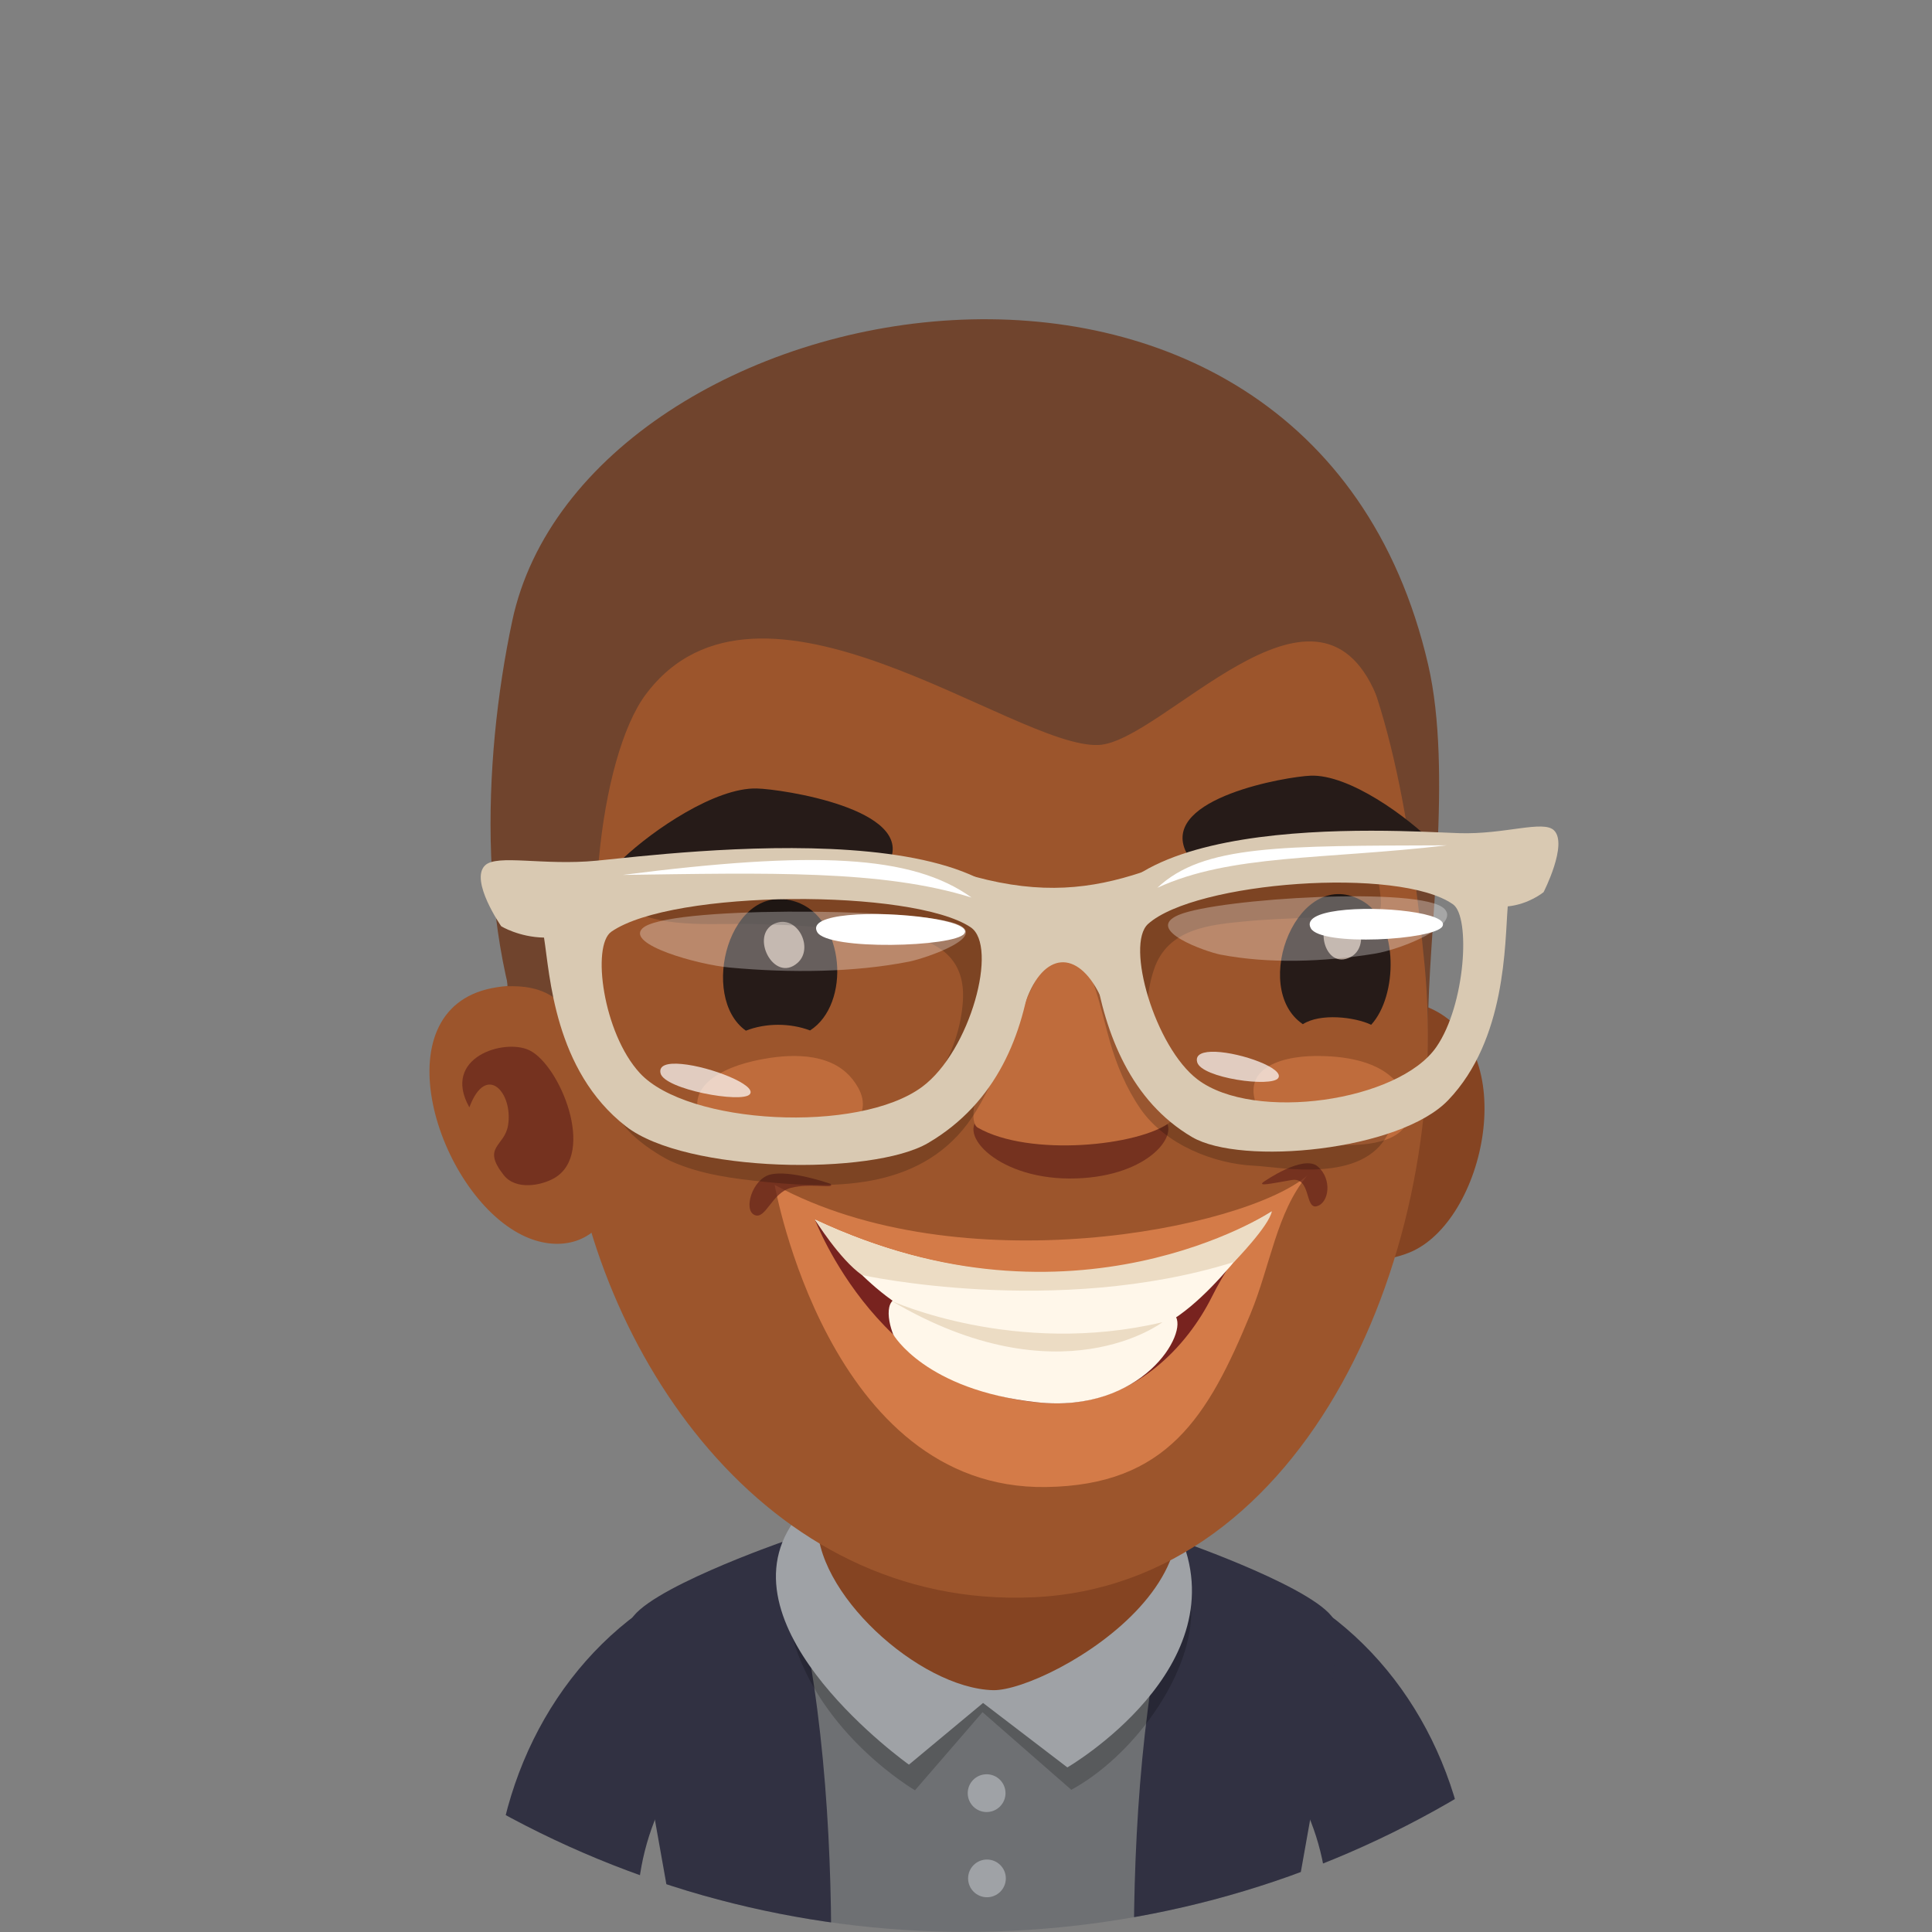 <?xml version="1.0" encoding="utf-8"?>
<!-- Generator: Adobe Illustrator 16.0.0, SVG Export Plug-In . SVG Version: 6.00 Build 0)  -->
<!DOCTYPE svg PUBLIC "-//W3C//DTD SVG 1.1//EN" "http://www.w3.org/Graphics/SVG/1.1/DTD/svg11.dtd">
<svg version="1.1" id="Capa_1" xmlns="http://www.w3.org/2000/svg" xmlns:xlink="http://www.w3.org/1999/xlink" x="0px" y="0px"
	 width="67px" height="67px" viewBox="0 0 67 67" enable-background="new 0 0 67 67" xml:space="preserve">
<rect x="0" y="0" width="67" height="67" fill="#808080" stroke="none"/>
<g>
	<defs>
		<circle id="SVGID_1_" cx="33.502" cy="33.498" r="33.498"/>
	</defs>
	<clipPath id="SVGID_2_">
		<use xlink:href="#SVGID_1_"  overflow="visible"/>
	</clipPath>
	<g clip-path="url(#SVGID_2_)">
		<g>
			<g>
				<path fill="#313142" d="M25.455,59.718l-2.662-4.227c-3.701,2.331-5.857,6.728-5.678,11.504h4.992
					c0-0.021-0.006-0.04-0.007-0.06C21.945,63.885,23.23,61.119,25.455,59.718z"/>
			</g>
		</g>
		<g>
			<g>
				<path fill="#313142" d="M45.353,55.491l-2.661,4.227c2.225,1.401,3.509,4.167,3.354,7.218c-0.001,0.02-0.006,0.039-0.007,0.06
					h4.992C51.211,62.219,49.055,57.822,45.353,55.491z"/>
			</g>
		</g>
		<g>
			<path fill="#6E7073" d="M42.025,53.996c-4.938-2.65-12.136-1.736-15.416,0.397c-3.94,2.563-3.676,6.587-2.744,12.602h20.646
				C45.531,61.031,45.878,56.064,42.025,53.996z"/>
			<g>
				<path fill="#313142" d="M21.847,56.248c-0.302,0.783,0.688,5.768,1.553,10.747h5.425c-0.03-4.353-0.421-9.417-1.685-13.526
					C27.14,53.469,22.263,55.166,21.847,56.248z"/>
			</g>
			<g>
				<path fill="#313142" d="M46.3,56.248c-0.417-1.082-5.294-2.779-5.294-2.779c-1.264,4.109-1.654,9.174-1.684,13.526h5.424
					C45.611,62.016,46.601,57.031,46.3,56.248z"/>
			</g>
			<path opacity="0.2" d="M27.485,56.791c0.955,3.381,4.246,5.294,4.246,5.294l2.342-2.708l3.079,2.691
				c2.098-1.141,4.127-3.866,4.161-6.143C41.335,54.289,26.531,53.407,27.485,56.791z"/>
			<path fill="#9FA2A6" d="M27.522,52.77c-2.621,3.723,3.999,8.426,3.999,8.426l2.571-2.139l2.923,2.235c0,0,5.989-3.48,3.865-8.148
				C38.97,48.944,30.161,49.02,27.522,52.77z"/>
			<path fill="#854422" d="M38.821,49.42c-1.659-1.309-4.898-1.518-6.882-1.091c-2.067,0.444-3.441,2.37-3.584,4.352
				c-0.18,2.511,3.519,5.866,6.088,5.933C36.379,58.649,44.597,53.971,38.821,49.42z"/>
			<circle fill="#9FA2A6" cx="34.215" cy="62.185" r="0.655"/>
			<circle fill="#9FA2A6" cx="34.227" cy="65.141" r="0.654"/>
		</g>
		<g>
			<path fill="#854422" d="M49.547,34.943c-1.565-0.662-2.535,0.39-3.029,2.485c-0.196,0.829-0.729,5.277-0.337,6.104
				c0.019,0.037,0.038,0.071,0.052,0.107c0.874,0.137,1.779,0.143,2.63-0.197C51.516,42.385,52.805,36.317,49.547,34.943z"/>
			<path fill="#70442D" d="M17.762,21.541c-1.038,4.901-1.271,11.404,1.089,16.091c1.231,2.444,4.171,0.813,6.248,0.3
				c2.552-0.633,5.119-1.21,7.687-1.775c4.22-0.932,8.85-0.004,13.131,0.402c3.353,0.32,3.6,1.887,3.603-0.841
				c0.003-3.382,0.867-8.958,0.007-12.67C45.342,4.996,20.262,9.75,17.762,21.541z"/>
			<path fill="#9C552C" d="M32.384,15.532c-11.961,1.627-13.852,12.569-12.687,23.292c0.873,8.032,6.809,16.979,16.123,16.569
				c9.504-0.419,14.544-12.057,13.583-21.931C48.36,22.726,46.051,13.671,32.384,15.532z"/>
			<path fill="#9C552C" d="M17.058,34.268c-3.898,0.773-1.904,7.113,1.061,8.57c1.18,0.581,2.494,0.325,3.023-0.92
				c0.645-0.862,0.218-3.281-0.49-5.387C20.078,34.824,18.93,33.896,17.058,34.268z"/>
			<path opacity="0.7" fill="#66241B" d="M18.363,36.424c-0.865-0.426-3.064,0.242-2.086,1.977c0.585-1.567,1.521-0.503,1.343,0.617
				c-0.119,0.754-0.931,0.742-0.151,1.734c0.422,0.535,1.311,0.364,1.765,0.097C20.674,39.993,19.417,36.943,18.363,36.424z"/>
			<path fill="#70442D" d="M33.554,13.434c-9.701-0.08-16.6,6.885-15.956,20.769c0.404-0.01,1.234-0.01,1.838,0.584
				c0.803,0.789,0.775,1.653,0.995,2.092c0.101,0.222,0.218,0.588,0.985,0.551c-1.443-4.666-0.61-11.216,0.975-13.343
				c3.933-5.271,12.769,1.858,15.697,1.749c2.208-0.082,7.528-6.727,9.637-1.735C49.16,27.503,49.121,13.563,33.554,13.434z"/>
		</g>
		<g>
			<g>
				<path fill="#261B18" d="M27.593,31.27c-2.314-0.759-3.361,3.32-1.726,4.473c0.689-0.271,1.534-0.27,2.225-0.008
					C29.515,34.825,29.313,31.834,27.593,31.27z"/>
			</g>
			<path opacity="0.7" fill="#66241B" d="M37.223,38.813c-1.484-0.032-2.047-0.62-3.11-0.135c-1.061,0.479,0.345,2.185,2.977,2.192
				c2.62,0.008,3.828-1.46,3.31-2.038C39.797,38.16,38.87,38.854,37.223,38.813z"/>
			<path fill="#BF6C3C" d="M36.684,33.258c-1.381,0.099-3.508,5.426-2.777,5.847c1.786,1.028,5.607,0.638,6.686-0.197
				C41.016,38.578,38.244,33.153,36.684,33.258z"/>
			<g>
				<path fill="#261B18" d="M47.296,31.274c-2.261-1.388-3.978,2.985-2.114,4.244c0.6-0.388,1.792-0.254,2.369,0.02
					C48.472,34.538,48.508,32.019,47.296,31.274z"/>
			</g>
			<path opacity="0.7" fill="#E6D2C3" d="M26.861,32.03c-0.876,0.39-0.03,2.085,0.794,1.365
				C28.249,32.877,27.641,31.685,26.861,32.03z"/>
			<path opacity="0.7" fill="#E6D2C3" d="M46.4,31.746c-0.896,0.17-0.485,1.935,0.437,1.443C47.503,32.837,47.2,31.595,46.4,31.746z
				"/>
			<path fill="#261B18" d="M41.101,29.481c0.386,0.911,2.164,0.351,2.715,0.036c1.032-0.591,1.833-0.603,2.966-0.307
				c0.26,0.07,2.766,0.606,2.994,0.09c-0.971-0.987-2.993-2.452-4.328-2.4C44.622,26.932,40.333,27.664,41.101,29.481z"/>
			<path fill="#261B18" d="M26.248,27.344c-1.428-0.04-3.597,1.435-4.643,2.427c0.238,0.509,2.877,0.081,3.155,0.011
				c1.211-0.306,2.619-0.611,3.714-0.033c0.583,0.307,1.962,1.029,2.383,0.121C31.692,28.054,27.124,27.366,26.248,27.344z"/>
			<path fill="#BF6C3C" d="M48.524,37.647c-0.64-0.884-1.975-1.036-2.927-1.026c-1.241,0.012-2.886,0.489-1.74,2.242
				c0.61,0.932,5.572,1.534,4.95-0.631C48.742,38.008,48.647,37.816,48.524,37.647z"/>
			<path fill="#BF6C3C" d="M29.345,37.195c-0.854-0.764-2.258-0.62-3.231-0.396c-1.271,0.289-2.848,1.149-1.279,2.687
				c0.833,0.819,6.055,0.321,4.931-1.757C29.647,37.517,29.506,37.338,29.345,37.195z"/>
			<g>
				<path fill="#D47B48" d="M26.865,41.09c0,0,1.858,10.591,9.412,10.479c4.193-0.061,5.617-2.437,7.088-6.005
					c0.696-1.685,0.903-3.51,1.964-4.792C43.14,42.633,33.273,44.572,26.865,41.09z"/>
				<path opacity="0.7" fill="#66241B" d="M43.821,40.986c-0.228,0.17,0.279,0.054,0.97-0.063c0.684-0.117,0.452,1.025,0.878,0.907
					c0.424-0.117,0.535-0.944,0.03-1.377C45.195,40.021,43.821,40.986,43.821,40.986z"/>
				<path opacity="0.7" fill="#66241B" d="M26.695,40.737c-0.608,0.168-0.923,1.219-0.53,1.397c0.392,0.175,0.594-0.764,1.258-0.938
					c0.711-0.187,1.573,0.058,1.373-0.144C28.796,41.053,27.379,40.551,26.695,40.737z"/>
				<path fill="#78231F" d="M28.261,42.294c0,0,2.317,6.159,8.184,6.369c2.912,0.104,4.767-2.062,5.573-3.674
					c0.899-1.796,2.087-2.981,2.087-2.981C35.72,47.501,28.261,42.294,28.261,42.294z"/>
				<path fill="#FFF7EA" d="M28.261,42.294c0,0,1.718,2.561,3.732,3.401c2.587,1.076,4.917,1.174,7.794,0.468
					c1.938-0.476,4.317-4.155,4.317-4.155S37.479,46.609,28.261,42.294z"/>
				<path fill="#FFF7EA" d="M37.065,46.248c-2.687-0.018-4.132-0.592-5.406-1.132c-1.064-0.448-0.897,0.636-0.681,1.165
					c0,0,1.095,1.922,4.979,2.348c3.659,0.4,5.287-2.434,4.789-3.006C40.247,45.052,39.757,46.268,37.065,46.248z"/>
				<path fill="#ECDCC4" d="M28.261,42.294c0,0,0.855,1.381,1.633,1.924c0,0,6.715,1.479,12.899-0.452c0,0,1.227-1.261,1.312-1.758
					C44.104,42.008,37.249,46.533,28.261,42.294z"/>
				<path fill="#ECDCC4" d="M30.915,45.112c5.853,3.458,9.399,0.741,9.399,0.741C35.196,47.064,30.915,45.112,30.915,45.112z"/>
			</g>
		</g>
		<g>
			<path opacity="0.2" d="M46.171,38.998c-0.354-0.141-0.924-0.034-1.297-0.048c-0.545-0.021-1.101-0.026-1.638-0.129
				c-0.688-0.133-1.382-0.431-1.965-0.878c-0.409-0.314-0.765-0.704-1.025-1.16c-0.543-0.955-0.575-2.127-0.228-3.162
				c0.478-1.431,1.954-1.553,3.177-1.671c1.544-0.149,3.111-0.078,4.626-0.387c0.187-0.038-0.066-1.324-0.124-1.463
				c-0.183-0.439-0.471-0.744-0.903-0.889c-1.202-0.398-2.757,0.137-3.919,0.468s-2.531,0.488-3.6,1.084
				c-0.985,0.549-1.399,0.908-2.596,0.861c-2.137-0.083-4.207-1.482-6.469-1.706c-2.357-0.234-4.771-0.497-7.088,0.157
				c-0.603,0.169-2.425,0.869-1.188,1.512c1.205,0.625,3.006,0.415,4.324,0.459c0.608,0.021,1.221,0.034,1.828,0.085
				c2.153,0.187,5.465-0.129,5.307,2.562c-0.107,1.848-1.287,3.748-2.785,4.102c-1.437,0.342-2.976,0.479-4.432,0.48
				c-1.113,0-2.19-0.209-3.211-0.674c-0.289-0.131-1.154-0.678-1.432-0.285c-0.471,0.662,1.286,1.753,1.746,1.958
				c1.049,0.466,2.165,0.603,3.305,0.718c2.808,0.287,5.698,0.122,7.271-2.469c0.911-1.5,1.363-3.263,2.206-4.803
				c1.381-2.523,1.997,0.886,2.423,2.377c0.236,0.838,0.58,1.648,1.066,2.355c0.862,1.244,2.55,1.912,3.956,1.975
				c0.87,0.039,3.761,0.645,4.633-1.119C48.388,38.812,46.763,39.23,46.171,38.998z"/>
			<g>
				<path fill="#D9C9B2" d="M20.689,29.848c-1.847,0.179-3.459-0.236-3.87,0.165c-0.536,0.523,0.563,2.109,0.563,2.109
					s0.614,0.377,1.484,0.393c0.204,1.279,0.347,4.603,2.839,6.544c2.082,1.625,8.545,1.715,10.48,0.58
					c2.396-1.406,3.305-3.785,3.597-6.093C36.495,27.887,23.294,29.596,20.689,29.848z M31.979,37.691
					c-2.207,1.635-8.141,1.314-9.792-0.48c-1.273-1.383-1.68-4.421-0.985-4.901c2.12-1.47,10.445-1.496,12.458-0.154
					C34.634,32.804,33.652,36.451,31.979,37.691z"/>
			</g>
			<g>
				<path fill="#D9C9B2" d="M50.595,28.893c-2.228-0.076-13.544-0.894-12.636,4.701c0.371,2.286,1.269,4.596,3.38,5.838
					c1.709,1.004,7.199,0.479,8.883-1.28c2.017-2.105,1.96-5.433,2.065-6.719c0.739-0.075,1.243-0.494,1.243-0.494
					s0.849-1.657,0.364-2.141C53.522,28.427,52.174,28.946,50.595,28.893z M49.814,36.305c-1.307,1.896-6.32,2.613-8.279,1.133
					c-1.485-1.122-2.514-4.684-1.721-5.396c1.635-1.469,8.699-2.002,10.576-0.68C51.004,31.793,50.822,34.844,49.814,36.305z"/>
			</g>
			<path opacity="0.3" fill="#FFFFFF" d="M40.882,31.726c-1.25,0.523,0.969,1.29,1.447,1.38c1.664,0.319,3.561,0.258,5.349-0.034
				c0.941-0.153,2.975-0.989,2.413-1.555C49.307,30.727,42.263,31.149,40.882,31.726z"/>
			<path fill="#FFFFFF" d="M46.398,31.582c-0.674,0.091-1.116,0.284-0.941,0.608c0.344,0.641,4.283,0.41,4.564-0.063
				C50.297,31.664,47.831,31.389,46.398,31.582z"/>
			<path opacity="0.7" fill="#FFFFFF" d="M42.157,36.475c-0.424-0.016-0.716,0.08-0.64,0.36c0.146,0.553,2.592,0.886,2.812,0.549
				C44.543,37.051,43.056,36.51,42.157,36.475z"/>
			<path opacity="0.7" fill="#FFFFFF" d="M23.644,36.899c-0.471-0.045-0.802,0.03-0.738,0.317c0.122,0.562,2.827,1.055,3.097,0.732
				C26.265,37.632,24.643,36.991,23.644,36.899z"/>
			<path opacity="0.3" fill="#FFFFFF" d="M33.007,31.983c-1.688-0.482-9.932-0.568-10.729,0.213
				c-0.574,0.559,1.915,1.256,3.029,1.358c2.122,0.195,4.332,0.167,6.22-0.206C32.069,33.242,34.536,32.419,33.007,31.983z"/>
			<path fill="#FFFFFF" d="M29.412,31.737c-0.756,0.074-1.258,0.254-1.073,0.585c0.365,0.65,4.775,0.52,5.104,0.054
				C33.767,31.919,31.018,31.581,29.412,31.737z"/>
			<path fill="#D9C9B2" d="M39.595,30.251c-1.756,0.58-3.469,0.78-5.787,0.153c-1.853-0.5,0.978,1.109,1.193,2.045
				c0.217,0.935-0.039,3.977,0.577,2.264c0.614-1.712,1.784-1.786,2.557-0.224c0.769,1.564,0.817-2.56,1.123-2.944
				C39.564,31.161,41.298,29.688,39.595,30.251z"/>
			<path fill="#FFFFFF" d="M21.593,30.342c5.01-0.069,9.009-0.185,12.101,0.785C31.621,29.636,28.211,29.498,21.593,30.342z"/>
			<path fill="#FFFFFF" d="M50.182,29.315c-5.764,0.021-8.449-0.026-10.046,1.473C42.668,29.618,45.887,29.816,50.182,29.315z"/>
		</g>
	</g>
</g>
</svg>
